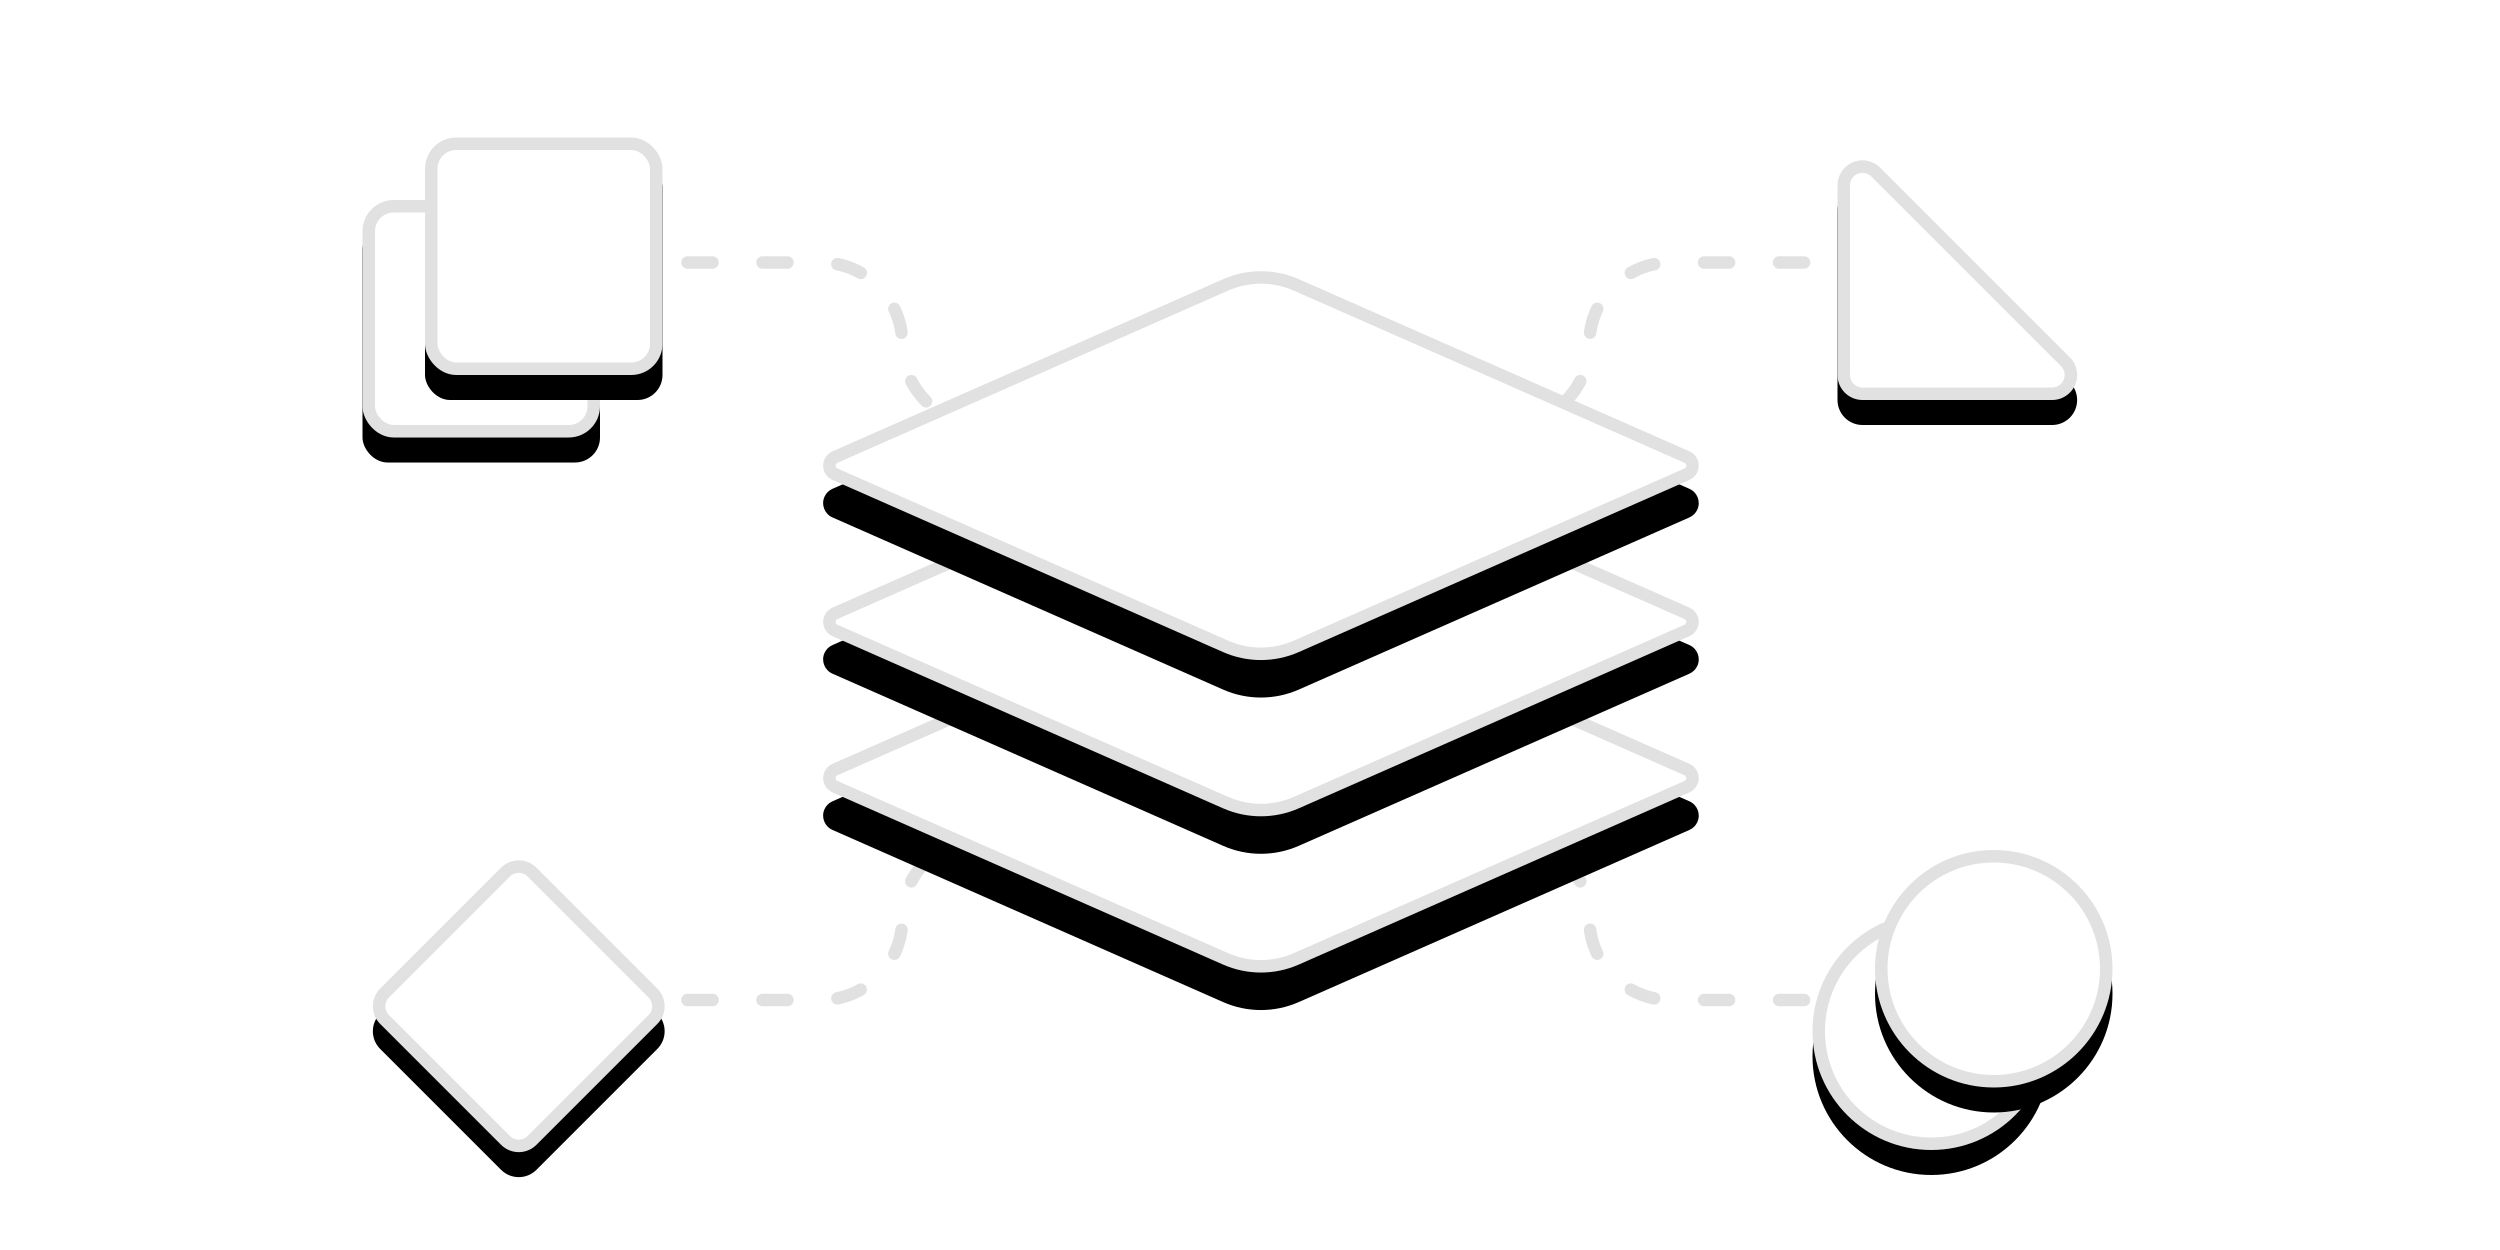 <svg xmlns="http://www.w3.org/2000/svg" xmlns:xlink="http://www.w3.org/1999/xlink" width="200" height="100" viewBox="0 0 200 100">
  <defs>
    <path id="centralize-b" d="M39.899,26.333 L71.154,40.106 C71.786,40.385 72.072,41.122 71.794,41.754 C71.668,42.04 71.44,42.268 71.154,42.394 L39.899,56.167 C37.973,57.016 35.777,57.016 33.851,56.167 L2.596,42.394 C1.964,42.115 1.678,41.378 1.956,40.746 C2.082,40.46 2.31,40.232 2.596,40.106 L33.851,26.333 C35.777,25.484 37.973,25.484 39.899,26.333 Z"/>
    <filter id="centralize-a" width="131.6%" height="178.8%" x="-15.8%" y="-30.2%" filterUnits="objectBoundingBox">
      <feOffset dy="3" in="SourceAlpha" result="shadowOffsetOuter1"/>
      <feGaussianBlur in="shadowOffsetOuter1" result="shadowBlurOuter1" stdDeviation="4"/>
      <feComposite in="shadowBlurOuter1" in2="SourceAlpha" operator="out" result="shadowBlurOuter1"/>
      <feColorMatrix in="shadowBlurOuter1" values="0 0 0 0 0.22   0 0 0 0 0.259   0 0 0 0 0.329  0 0 0 0.1 0"/>
    </filter>
    <path id="centralize-d" d="M39.899,13.833 L71.154,27.606 C71.786,27.885 72.072,28.622 71.794,29.254 C71.668,29.54 71.44,29.768 71.154,29.894 L39.899,43.667 C37.973,44.516 35.777,44.516 33.851,43.667 L2.596,29.894 C1.964,29.615 1.678,28.878 1.956,28.246 C2.082,27.96 2.31,27.732 2.596,27.606 L33.851,13.833 C35.777,12.984 37.973,12.984 39.899,13.833 Z"/>
    <filter id="centralize-c" width="131.6%" height="178.8%" x="-15.8%" y="-30.2%" filterUnits="objectBoundingBox">
      <feOffset dy="3" in="SourceAlpha" result="shadowOffsetOuter1"/>
      <feGaussianBlur in="shadowOffsetOuter1" result="shadowBlurOuter1" stdDeviation="4"/>
      <feComposite in="shadowBlurOuter1" in2="SourceAlpha" operator="out" result="shadowBlurOuter1"/>
      <feColorMatrix in="shadowBlurOuter1" values="0 0 0 0 0.22   0 0 0 0 0.259   0 0 0 0 0.329  0 0 0 0.1 0"/>
    </filter>
    <path id="centralize-f" d="M39.899,1.333 L71.154,15.106 C71.786,15.385 72.072,16.122 71.794,16.754 C71.668,17.04 71.44,17.268 71.154,17.394 L39.899,31.167 C37.973,32.016 35.777,32.016 33.851,31.167 L2.596,17.394 C1.964,17.115 1.678,16.378 1.956,15.746 C2.082,15.46 2.31,15.232 2.596,15.106 L33.851,1.333 C35.777,0.484 37.973,0.484 39.899,1.333 Z"/>
    <filter id="centralize-e" width="131.6%" height="178.8%" x="-15.8%" y="-30.2%" filterUnits="objectBoundingBox">
      <feOffset dy="3" in="SourceAlpha" result="shadowOffsetOuter1"/>
      <feGaussianBlur in="shadowOffsetOuter1" result="shadowBlurOuter1" stdDeviation="4"/>
      <feComposite in="shadowBlurOuter1" in2="SourceAlpha" operator="out" result="shadowBlurOuter1"/>
      <feColorMatrix in="shadowBlurOuter1" values="0 0 0 0 0.22   0 0 0 0 0.259   0 0 0 0 0.329  0 0 0 0.1 0"/>
    </filter>
    <circle id="centralize-h" cx="125.5" cy="72.5" r="9.5"/>
    <filter id="centralize-g" width="205.3%" height="205.3%" x="-52.6%" y="-42.1%" filterUnits="objectBoundingBox">
      <feOffset dy="2" in="SourceAlpha" result="shadowOffsetOuter1"/>
      <feGaussianBlur in="shadowOffsetOuter1" result="shadowBlurOuter1" stdDeviation="3"/>
      <feComposite in="shadowBlurOuter1" in2="SourceAlpha" operator="out" result="shadowBlurOuter1"/>
      <feColorMatrix in="shadowBlurOuter1" values="0 0 0 0 0.22   0 0 0 0 0.259   0 0 0 0 0.329  0 0 0 0.1 0"/>
    </filter>
    <circle id="centralize-j" cx="130.5" cy="67.5" r="9.5"/>
    <filter id="centralize-i" width="205.3%" height="205.3%" x="-52.6%" y="-42.1%" filterUnits="objectBoundingBox">
      <feOffset dy="2" in="SourceAlpha" result="shadowOffsetOuter1"/>
      <feGaussianBlur in="shadowOffsetOuter1" result="shadowBlurOuter1" stdDeviation="3"/>
      <feComposite in="shadowBlurOuter1" in2="SourceAlpha" operator="out" result="shadowBlurOuter1"/>
      <feColorMatrix in="shadowBlurOuter1" values="0 0 0 0 0.22   0 0 0 0 0.259   0 0 0 0 0.329  0 0 0 0.1 0"/>
    </filter>
    <path id="centralize-l" d="M13.914,59.414 L23.586,69.086 C24.367,69.867 24.367,71.133 23.586,71.914 L13.914,81.586 C13.133,82.367 11.867,82.367 11.086,81.586 L1.414,71.914 C0.633,71.133 0.633,69.867 1.414,69.086 L11.086,59.414 C11.867,58.633 13.133,58.633 13.914,59.414 Z"/>
    <filter id="centralize-k" width="173.4%" height="173.4%" x="-36.7%" y="-28.7%" filterUnits="objectBoundingBox">
      <feOffset dy="2" in="SourceAlpha" result="shadowOffsetOuter1"/>
      <feGaussianBlur in="shadowOffsetOuter1" result="shadowBlurOuter1" stdDeviation="3"/>
      <feComposite in="shadowBlurOuter1" in2="SourceAlpha" operator="out" result="shadowBlurOuter1"/>
      <feColorMatrix in="shadowBlurOuter1" values="0 0 0 0 0.22   0 0 0 0 0.259   0 0 0 0 0.329  0 0 0 0.1 0"/>
    </filter>
    <rect id="centralize-n" width="19" height="19" x="0" y="6" rx="2"/>
    <filter id="centralize-m" width="205.3%" height="205.3%" x="-52.6%" y="-42.1%" filterUnits="objectBoundingBox">
      <feOffset dy="2" in="SourceAlpha" result="shadowOffsetOuter1"/>
      <feGaussianBlur in="shadowOffsetOuter1" result="shadowBlurOuter1" stdDeviation="3"/>
      <feComposite in="shadowBlurOuter1" in2="SourceAlpha" operator="out" result="shadowBlurOuter1"/>
      <feColorMatrix in="shadowBlurOuter1" values="0 0 0 0 0.22   0 0 0 0 0.259   0 0 0 0 0.329  0 0 0 0.1 0"/>
    </filter>
    <rect id="centralize-p" width="19" height="19" x="5" y="1" rx="2"/>
    <filter id="centralize-o" width="205.3%" height="205.3%" x="-52.6%" y="-42.1%" filterUnits="objectBoundingBox">
      <feOffset dy="2" in="SourceAlpha" result="shadowOffsetOuter1"/>
      <feGaussianBlur in="shadowOffsetOuter1" result="shadowBlurOuter1" stdDeviation="3"/>
      <feComposite in="shadowBlurOuter1" in2="SourceAlpha" operator="out" result="shadowBlurOuter1"/>
      <feColorMatrix in="shadowBlurOuter1" values="0 0 0 0 0.22   0 0 0 0 0.259   0 0 0 0 0.329  0 0 0 0.1 0"/>
    </filter>
    <path id="centralize-r" d="M121.414,3.414 L136.586,18.586 C137.367,19.367 137.367,20.633 136.586,21.414 C136.211,21.789 135.702,22 135.172,22 L120,22 C118.895,22 118,21.105 118,20 L118,4.828 C118,3.724 118.895,2.828 120,2.828 C120.53,2.828 121.039,3.039 121.414,3.414 Z"/>
    <filter id="centralize-q" width="178.1%" height="178.1%" x="-45.5%" y="-23.5%" filterUnits="objectBoundingBox">
      <feOffset dy="2" in="SourceAlpha" result="shadowOffsetOuter1"/>
      <feGaussianBlur in="shadowOffsetOuter1" result="shadowBlurOuter1" stdDeviation="3"/>
      <feComposite in="shadowBlurOuter1" in2="SourceAlpha" operator="out" result="shadowBlurOuter1"/>
      <feColorMatrix in="shadowBlurOuter1" values="0 0 0 0 0.22   0 0 0 0 0.259   0 0 0 0 0.329  0 0 0 0.1 0"/>
    </filter>
  </defs>
  <g fill="none" fill-rule="evenodd" transform="translate(29 10)">
    <path stroke="#E1E1E1" stroke-dasharray="2 4" stroke-linecap="round" stroke-linejoin="round" d="M20,11 L36.678,11 C40.268,11 43.178,13.91 43.178,17.5 C43.178,21.09 46.088,24 49.678,24 L54.326,24 L54.326,24"/>
    <path stroke="#E1E1E1" stroke-dasharray="2 4" stroke-linecap="round" stroke-linejoin="round" d="M87,11 L103.678,11 C107.268,11 110.178,13.91 110.178,17.5 C110.178,21.09 113.088,24 116.678,24 L121.326,24 L121.326,24" transform="matrix(-1 0 0 1 208.326 0)"/>
    <path stroke="#E1E1E1" stroke-dasharray="2 4" stroke-linecap="round" stroke-linejoin="round" d="M87,57 L103.678,57 C107.268,57 110.178,59.91 110.178,63.5 C110.178,67.09 113.088,70 116.678,70 L121.326,70 L121.326,70" transform="rotate(180 104.163 63.5)"/>
    <path stroke="#E1E1E1" stroke-dasharray="2 4" stroke-linecap="round" stroke-linejoin="round" d="M20,57 L36.678,57 C40.268,57 43.178,59.91 43.178,63.5 C43.178,67.09 46.088,70 49.678,70 L54.326,70 L54.326,70" transform="matrix(1 0 0 -1 0 127)"/>
    <g transform="translate(35 11)">
      <use fill="#000" filter="url(#centralize-a)" xlink:href="#centralize-b"/>
      <path fill="#FFF" stroke="#E1E1E1" stroke-linejoin="square" d="M39.698,26.79 C37.899,25.998 35.851,25.998 34.052,26.79 L2.797,40.564 C2.626,40.639 2.489,40.776 2.413,40.948 C2.246,41.327 2.418,41.769 2.797,41.936 L34.052,55.71 C35.851,56.502 37.899,56.502 39.698,55.71 L70.953,41.936 C71.124,41.861 71.261,41.724 71.337,41.552 C71.504,41.173 71.332,40.731 70.953,40.564 L39.698,26.79 Z"/>
      <use fill="#000" filter="url(#centralize-c)" xlink:href="#centralize-d"/>
      <path fill="#FFF" stroke="#E1E1E1" stroke-linejoin="square" d="M39.698,14.29 C37.899,13.498 35.851,13.498 34.052,14.29 L2.797,28.064 C2.626,28.139 2.489,28.276 2.413,28.448 C2.246,28.827 2.418,29.269 2.797,29.436 L34.052,43.21 C35.851,44.002 37.899,44.002 39.698,43.21 L70.953,29.436 C71.124,29.361 71.261,29.224 71.337,29.052 C71.504,28.673 71.332,28.231 70.953,28.064 L39.698,14.29 Z"/>
      <use fill="#000" filter="url(#centralize-e)" xlink:href="#centralize-f"/>
      <path fill="#FFF" stroke="#E1E1E1" stroke-linejoin="square" d="M39.698,1.79 C37.899,0.998 35.851,0.998 34.052,1.79 L2.797,15.564 C2.626,15.639 2.489,15.776 2.413,15.948 C2.246,16.327 2.418,16.769 2.797,16.936 L34.052,30.71 C35.851,31.502 37.899,31.502 39.698,30.71 L70.953,16.936 C71.124,16.861 71.261,16.724 71.337,16.552 C71.504,16.173 71.332,15.731 70.953,15.564 L39.698,1.79 Z"/>
    </g>
    <use fill="#000" filter="url(#centralize-g)" xlink:href="#centralize-h"/>
    <circle cx="125.5" cy="72.5" r="9" fill="#FFF" stroke="#E1E1E1" stroke-linejoin="square"/>
    <use fill="#000" filter="url(#centralize-i)" xlink:href="#centralize-j"/>
    <circle cx="130.5" cy="67.5" r="9" fill="#FFF" stroke="#E1E1E1" stroke-linejoin="square"/>
    <use fill="#000" filter="url(#centralize-k)" xlink:href="#centralize-l"/>
    <path fill="#FFF" stroke="#E1E1E1" stroke-linejoin="square" d="M13.561,59.768 C12.975,59.182 12.025,59.182 11.439,59.768 L1.768,69.439 C1.182,70.025 1.182,70.975 1.768,71.561 L11.439,81.232 C12.025,81.818 12.975,81.818 13.561,81.232 L23.232,71.561 C23.818,70.975 23.818,70.025 23.232,69.439 L13.561,59.768 Z"/>
    <use fill="#000" filter="url(#centralize-m)" xlink:href="#centralize-n"/>
    <rect width="18" height="18" x=".5" y="6.5" fill="#FFF" stroke="#E1E1E1" stroke-linejoin="square" rx="2"/>
    <use fill="#000" filter="url(#centralize-o)" xlink:href="#centralize-p"/>
    <rect width="18" height="18" x="5.5" y="1.5" fill="#FFF" stroke="#E1E1E1" stroke-linejoin="square" rx="2"/>
    <use fill="#000" filter="url(#centralize-q)" xlink:href="#centralize-r"/>
    <path fill="#FFF" stroke="#E1E1E1" stroke-linejoin="square" d="M121.061,3.768 C120.779,3.486 120.398,3.328 120,3.328 C119.172,3.328 118.5,4 118.5,4.828 L118.5,20 C118.5,20.828 119.172,21.5 120,21.5 L135.172,21.5 C135.569,21.5 135.951,21.342 136.232,21.061 C136.818,20.475 136.818,19.525 136.232,18.939 L121.061,3.768 Z"/>
  </g>
</svg>
